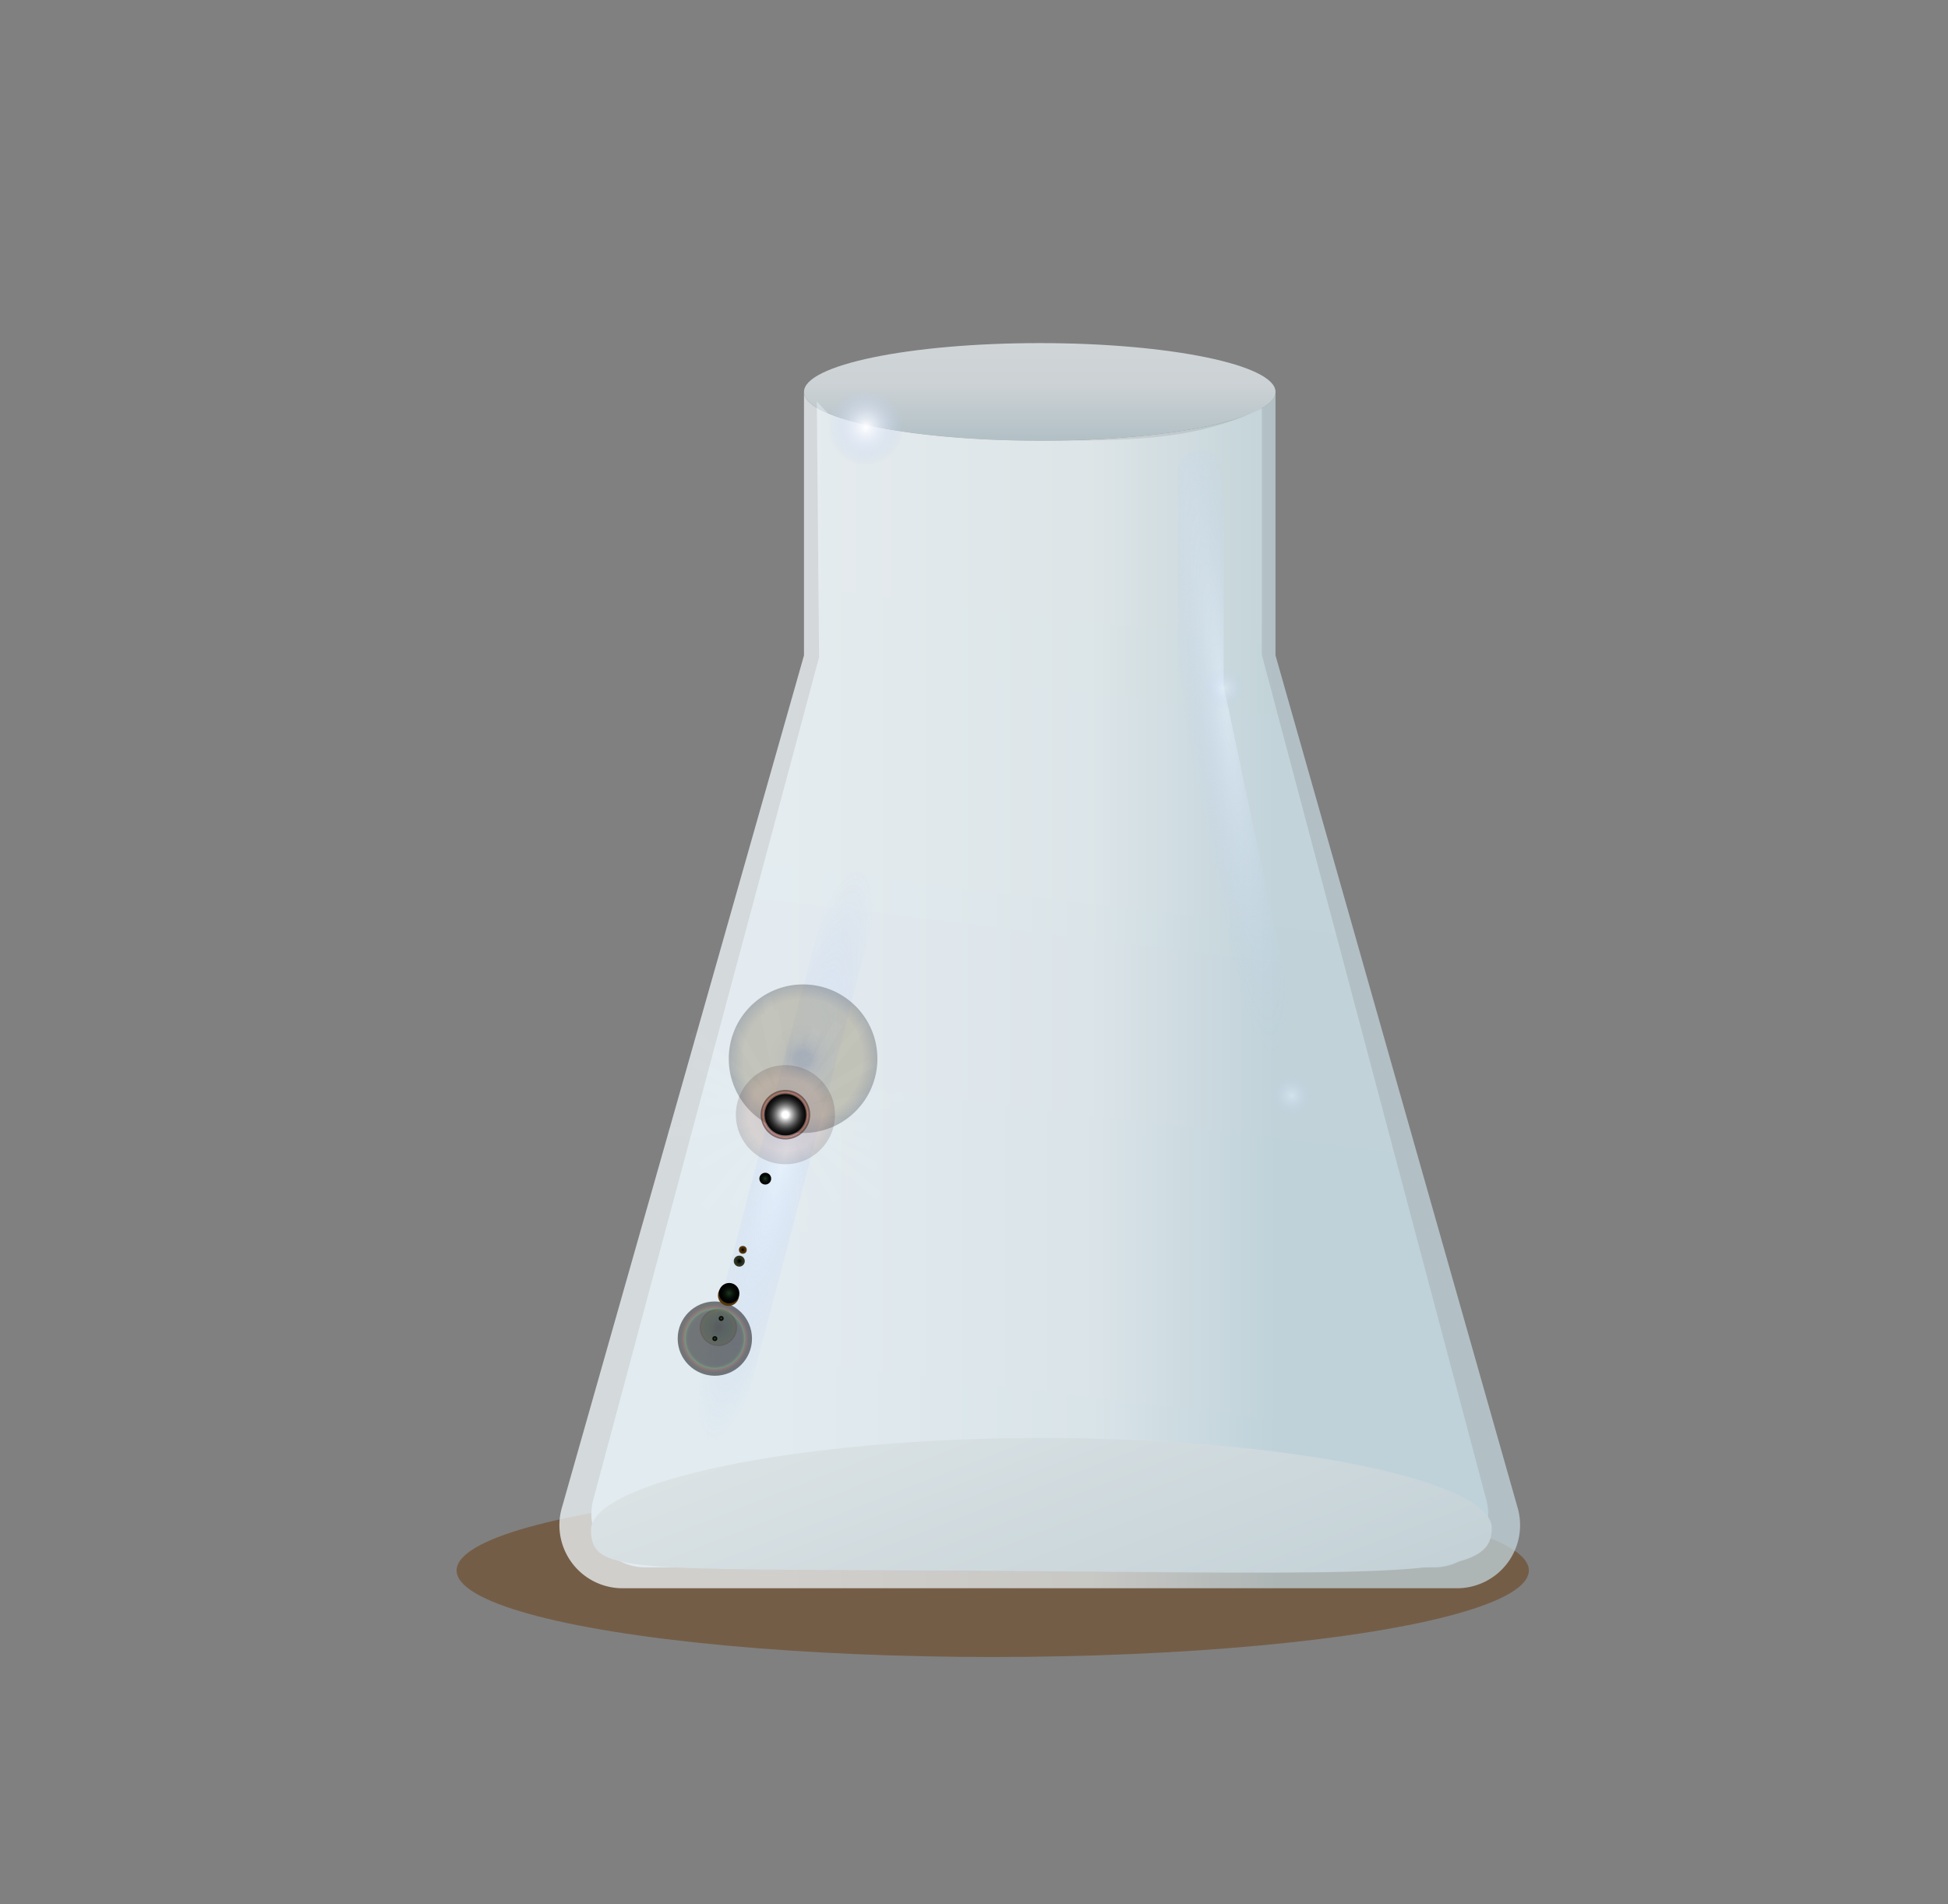 <svg xmlns="http://www.w3.org/2000/svg" xmlns:xlink="http://www.w3.org/1999/xlink" viewBox="0 0 523.926 512.208"><rect x="0" y="0" width="523.926" height="512.208" fill="#808080" stroke="none"/><defs><style>.a,.g{opacity:0.72;}.a{fill:url(#a);}.b{isolation:isolate;}.c{fill:#683c11;fill-opacity:0.51;}.d,.f{mix-blend-mode:multiply;}.d{fill:url(#b);}.e{clip-path:url(#d);}.f{fill:url(#e);}.g{fill:url(#f);}.h{opacity:0.54;}.i{fill:url(#g);}.j{opacity:0.8;mix-blend-mode:hard-light;}.k{fill:url(#h);}.l,.m,.t,.w{opacity:0.5;}.l{fill:url(#i);}.m{fill:url(#j);}.n{opacity:0.25;fill:url(#k);}.aa,.ab,.n,.o,.p,.q,.s,.t,.u,.v,.w,.x,.y,.z{mix-blend-mode:screen;}.o{fill:url(#l);}.p{fill:url(#m);}.q{opacity:0.2;fill:url(#n);}.r,.v{fill:none;}.s{opacity:0.15;fill:url(#o);}.t{fill:url(#p);}.u{fill:url(#q);}.v{stroke:#fff;stroke-miterlimit:10;stroke-width:2.491px;opacity:0.03;}.w{fill:url(#r);}.x{fill:url(#s);}.y{fill:url(#t);}.z{fill:url(#u);}.aa{fill:url(#v);}.ab{fill:url(#w);}.ac{fill:url(#x);}</style><linearGradient id="a" x1="212.294" y1="266.336" x2="343.055" y2="266.336" gradientUnits="userSpaceOnUse"><stop offset="0" stop-color="#f5fbff"/><stop offset="0.626" stop-color="#e9f1f5"/><stop offset="1" stop-color="#c5d9e0"/></linearGradient><linearGradient id="b" x1="314.601" y1="122.509" x2="282.489" y2="384.061" gradientUnits="userSpaceOnUse"><stop offset="0" stop-color="#bfc4c7"/><stop offset="1" stop-color="#b1c3c9"/></linearGradient><clipPath id="d"><path class="a" d="M408.232,405.791,343.056,176.301V105.42c0,7.248-28.389,13.124-63.409,13.124s-63.409-5.876-63.409-13.124v70.882L151.062,405.791a16.974,16.974,0,0,0,16.37,21.46H391.861A16.974,16.974,0,0,0,408.232,405.791Z"/></clipPath><linearGradient id="e" x1="221.844" y1="261.562" x2="298.086" y2="458.464" gradientUnits="userSpaceOnUse"><stop offset="0" stop-color="#f5f5f5"/><stop offset="1" stop-color="#c3d1d6"/></linearGradient><linearGradient id="f" x1="279.647" y1="79.172" x2="279.647" y2="118.273" xlink:href="#a"/><radialGradient id="g" cx="329.107" cy="187.692" r="96.863" gradientTransform="translate(304.799 -141.236) rotate(81.992) scale(1 0.116)" gradientUnits="userSpaceOnUse"><stop offset="0" stop-color="#e6f3ff"/><stop offset="1" stop-color="#b9cbf0" stop-opacity="0"/></radialGradient><radialGradient id="h" cx="211.247" cy="310.466" r="79.876" gradientTransform="matrix(0.254, -0.967, 0.152, 0.04, 110.353, 502.396)" xlink:href="#g"/><radialGradient id="i" cx="347.377" cy="294.754" r="5.63" gradientTransform="matrix(1, 0, 0, 1, 0, 0)" xlink:href="#g"/><radialGradient id="j" cx="329.27" cy="185.098" r="5.63" gradientTransform="matrix(1, 0, 0, 1, 0, 0)" xlink:href="#g"/><radialGradient id="k" cx="215.993" cy="284.801" r="19.986" gradientUnits="userSpaceOnUse"><stop offset="0.1"/><stop offset="0.112" stop-color="#080602"/><stop offset="0.162" stop-color="#231b08"/><stop offset="0.218" stop-color="#392c0d"/><stop offset="0.285" stop-color="#4a3910"/><stop offset="0.366" stop-color="#554213"/><stop offset="0.481" stop-color="#5c4815"/><stop offset="0.8" stop-color="#5e4915"/><stop offset="1"/></radialGradient><radialGradient id="l" cx="193.972" cy="354.67" r="0.666" gradientUnits="userSpaceOnUse"><stop offset="0" stop-color="#d4e194"/><stop offset="0.06" stop-color="#afba7a"/><stop offset="0.137" stop-color="#868f5e"/><stop offset="0.22" stop-color="#626845"/><stop offset="0.308" stop-color="#44482f"/><stop offset="0.402" stop-color="#2b2e1e"/><stop offset="0.506" stop-color="#181911"/><stop offset="0.622" stop-color="#0a0b07"/><stop offset="0.764" stop-color="#020302"/><stop offset="1"/></radialGradient><radialGradient id="m" cx="192.262" cy="360.095" r="0.666" xlink:href="#l"/><radialGradient id="n" cx="193.211" cy="357.084" r="4.997" gradientUnits="userSpaceOnUse"><stop offset="0.05"/><stop offset="0.092" stop-color="#040a03"/><stop offset="0.298" stop-color="#183411"/><stop offset="0.483" stop-color="#25531c"/><stop offset="0.64" stop-color="#2e6622"/><stop offset="0.75" stop-color="#316d24"/><stop offset="0.786" stop-color="#4f6e16"/><stop offset="0.834" stop-color="#716f06"/><stop offset="0.86" stop-color="#7e6f00"/><stop offset="0.888" stop-color="#7a6c00"/><stop offset="0.912" stop-color="#706200"/><stop offset="0.936" stop-color="#5d5200"/><stop offset="0.959" stop-color="#443c00"/><stop offset="0.981" stop-color="#231f00"/><stop offset="1"/></radialGradient><radialGradient id="o" cx="211.247" cy="299.86" r="13.324" gradientUnits="userSpaceOnUse"><stop offset="0" stop-color="#200"/><stop offset="0.73" stop-color="#984023"/><stop offset="1" stop-color="#200"/></radialGradient><radialGradient id="p" cx="211.247" cy="299.86" r="6.662" gradientUnits="userSpaceOnUse"><stop offset="0.15" stop-color="#fff"/><stop offset="0.209" stop-color="#e5d3d3"/><stop offset="0.29" stop-color="#c49c9e"/><stop offset="0.361" stop-color="#ad7477"/><stop offset="0.416" stop-color="#9e5c5f"/><stop offset="0.45" stop-color="#995356"/><stop offset="0.572" stop-color="#6b3335"/><stop offset="0.694" stop-color="#431718"/><stop offset="0.791" stop-color="#2b0606"/><stop offset="0.85" stop-color="#200"/><stop offset="0.857" stop-color="#260201"/><stop offset="0.865" stop-color="#330704"/><stop offset="0.872" stop-color="#471009"/><stop offset="0.88" stop-color="#641d0f"/><stop offset="0.888" stop-color="#8a2e18"/><stop offset="0.896" stop-color="#b74223"/><stop offset="0.9" stop-color="#d34e29"/><stop offset="0.903" stop-color="#c84927"/><stop offset="0.914" stop-color="#9c361c"/><stop offset="0.926" stop-color="#772514"/><stop offset="0.939" stop-color="#58180c"/><stop offset="0.952" stop-color="#400d07"/><stop offset="0.966" stop-color="#2f0603"/><stop offset="0.981" stop-color="#250101"/><stop offset="1" stop-color="#200"/></radialGradient><radialGradient id="q" cx="211.247" cy="299.86" r="5.552" gradientUnits="userSpaceOnUse"><stop offset="0.15" stop-color="#fff"/><stop offset="0.282" stop-color="#c2c2c2"/><stop offset="0.425" stop-color="#888"/><stop offset="0.564" stop-color="#575757"/><stop offset="0.694" stop-color="#313131"/><stop offset="0.813" stop-color="#161616"/><stop offset="0.919" stop-color="#060606"/><stop offset="1"/></radialGradient><radialGradient id="r" cx="192.262" cy="360.095" r="9.993" gradientUnits="userSpaceOnUse"><stop offset="0.64"/><stop offset="0.718" stop-color="#000200"/><stop offset="0.746" stop-color="#020902"/><stop offset="0.766" stop-color="#051405"/><stop offset="0.782" stop-color="#082509"/><stop offset="0.796" stop-color="#0d3b0e"/><stop offset="0.8" stop-color="#0f4310"/><stop offset="0.813" stop-color="#1e2c0a"/><stop offset="0.83" stop-color="#2d1605"/><stop offset="0.846" stop-color="#360901"/><stop offset="0.86" stop-color="#390400"/><stop offset="0.872" stop-color="#250300"/><stop offset="0.886" stop-color="#140100"/><stop offset="0.904" stop-color="#090100"/><stop offset="0.93" stop-color="#020000"/><stop offset="1"/></radialGradient><radialGradient id="s" cx="195.928" cy="348.463" r="2.84" gradientUnits="userSpaceOnUse"><stop offset="0.1"/><stop offset="0.246" stop-color="#1b1103"/><stop offset="0.426" stop-color="#362207"/><stop offset="0.61" stop-color="#492e09"/><stop offset="0.799" stop-color="#54350b"/><stop offset="1" stop-color="#58370b"/></radialGradient><radialGradient id="t" cx="205.824" cy="317.066" r="1.586" gradientUnits="userSpaceOnUse"><stop offset="0.1" stop-color="#192f1b"/><stop offset="0.229" stop-color="#122214"/><stop offset="0.475" stop-color="#080f09"/><stop offset="0.729" stop-color="#020402"/><stop offset="1"/></radialGradient><radialGradient id="u" cx="199.787" cy="336.22" r="1.051" xlink:href="#s"/><radialGradient id="v" cx="198.832" cy="339.251" r="1.478" gradientUnits="userSpaceOnUse"><stop offset="0.1"/><stop offset="0.29" stop-color="#14160e"/><stop offset="0.517" stop-color="#25291a"/><stop offset="0.751" stop-color="#303422"/><stop offset="1" stop-color="#333824"/></radialGradient><radialGradient id="w" cx="196.115" cy="347.871" r="2.743" xlink:href="#t"/><radialGradient id="x" cx="232.84" cy="114.967" r="10.301" gradientUnits="userSpaceOnUse"><stop offset="0" stop-color="#fff"/><stop offset="1" stop-color="#b9cbf0" stop-opacity="0"/></radialGradient></defs><g class="b"><ellipse class="c" cx="267.001" cy="422.464" rx="144.192" ry="23.281"/><path class="d" d="M399.689,403.245,339.371,176.104l.008-66.27c-17.751,8.709-35.474,8.709-59.732,8.709-25.041,0-46.685-3.005-56.99-7.367l-2.977-3.171.61,68.815L159.604,403.245a14.436,14.436,0,0,0,13.887,18.38H385.802A14.436,14.436,0,0,0,399.689,403.245Z"/><path class="a" d="M408.232,405.791,343.056,176.301V105.42c0,7.248-28.389,13.124-63.409,13.124s-63.409-5.876-63.409-13.124v70.882L151.062,405.791a16.974,16.974,0,0,0,16.37,21.46H391.861A16.974,16.974,0,0,0,408.232,405.791Z"/><g class="e"><path class="f" d="M401.225,411.049c0-12.689-54.234-24.215-121.135-24.215s-121.135,12.008-121.135,24.697,11.81,10.126,121.135,11.139C383.855,423.631,401.225,423.738,401.225,411.049Z"/></g><ellipse class="g" cx="279.647" cy="105.42" rx="63.409" ry="13.124"/><g class="h"><path class="i" d="M343.05,287.057a6.228,6.228,0,0,1-6.087-4.945l-20.168-95.757a6.228,6.228,0,0,1-.134-1.283v-57.658a6.227,6.227,0,1,1,12.454,0V184.423l20.034,95.123a6.233,6.233,0,0,1-6.099,7.511Z"/></g><g class="j"><path class="k" d="M191.129,393.988a6.856,6.856,0,0,1-6.631-8.591L224.745,232.057a6.85,6.85,0,0,1,13.25,3.478L197.748,388.876A6.851,6.851,0,0,1,191.129,393.988Z"/></g><circle class="l" cx="347.225" cy="294.727" r="6.23"/><circle class="m" cx="329.118" cy="185.071" r="6.23"/><circle class="n" cx="215.993" cy="284.801" r="19.986"/><circle class="o" cx="193.972" cy="354.67" r="0.666"/><circle class="p" cx="192.262" cy="360.095" r="0.666"/><circle class="q" cx="193.211" cy="357.084" r="4.997"/><line class="r" x1="211.247" y1="299.86" x2="192.262" y2="360.095"/><circle class="s" cx="211.247" cy="299.86" r="13.324"/><circle class="t" cx="211.247" cy="299.86" r="6.662"/><circle class="u" cx="211.247" cy="299.86" r="5.552"/><polyline class="v" points="211.247 299.86 207.661 321.449 211.247 299.86 214.832 278.271 211.247 299.86 189.658 296.275 211.247 299.86 232.835 303.445 211.247 299.86 214.191 327.998 211.247 299.86 208.302 271.722 211.247 299.86 183.109 302.804 211.247 299.86 239.385 296.916 211.247 299.86 225.109 322.947 211.247 299.86 197.385 276.773 211.247 299.86 188.16 313.722 211.247 299.86 234.334 285.998 211.247 299.86 206.956 318.17 211.247 299.86 215.538 281.55 211.247 299.86 192.937 295.569 211.247 299.86 229.557 304.151 211.247 299.86 211.081 302.079 211.247 299.86 211.412 297.641 211.247 299.86 209.028 299.694 211.247 299.86 213.466 300.026 211.247 299.86 197.022 324.437 211.247 299.86 225.472 275.283 211.247 299.86 186.67 285.635 211.247 299.86 235.823 314.085 211.247 299.86 205.156 307.625 211.247 299.86 217.337 292.096 211.247 299.86 203.482 293.77 211.247 299.86 219.011 305.95 211.247 299.86 214.391 306.543 211.247 299.86 208.103 293.177 211.247 299.86 204.564 303.004 211.247 299.86 217.93 296.716 211.247 299.86 236.244 321.777 211.247 299.86 186.25 277.943 211.247 299.86 189.33 324.857 211.247 299.86 233.164 274.863 211.247 299.86 216.777 326.982 211.247 299.86 205.716 272.738 211.247 299.86 184.125 305.39 211.247 299.86 238.369 294.33 211.247 299.86 216.265 331.62 211.247 299.86 206.228 268.1 211.247 299.86 179.487 304.878 211.247 299.86 243.007 294.842 211.247 299.86 213.859 305.651 211.247 299.86 208.634 294.069 211.247 299.86 205.456 302.473 211.247 299.86 217.037 297.248 211.247 299.86 228.372 315.228 211.247 299.86 194.121 284.492 211.247 299.86 195.879 316.985 211.247 299.86 226.614 282.735 211.247 299.86 202.778 322.964 211.247 299.86 219.715 276.757 211.247 299.86 188.143 291.391 211.247 299.86 234.35 308.329 211.247 299.86 212.511 319.949 211.247 299.86 209.983 279.771 211.247 299.86 191.158 301.124 211.247 299.86 231.336 298.596"/><circle class="w" cx="192.262" cy="360.095" r="9.993"/><circle class="x" cx="195.928" cy="348.463" r="2.84"/><circle class="y" cx="205.824" cy="317.066" r="1.586"/><circle class="z" cx="199.787" cy="336.22" r="1.051"/><circle class="aa" cx="198.832" cy="339.251" r="1.478"/><circle class="ab" cx="196.115" cy="347.871" r="2.743"/><circle class="ac" cx="232.84" cy="114.967" r="10.301"/></g></svg>